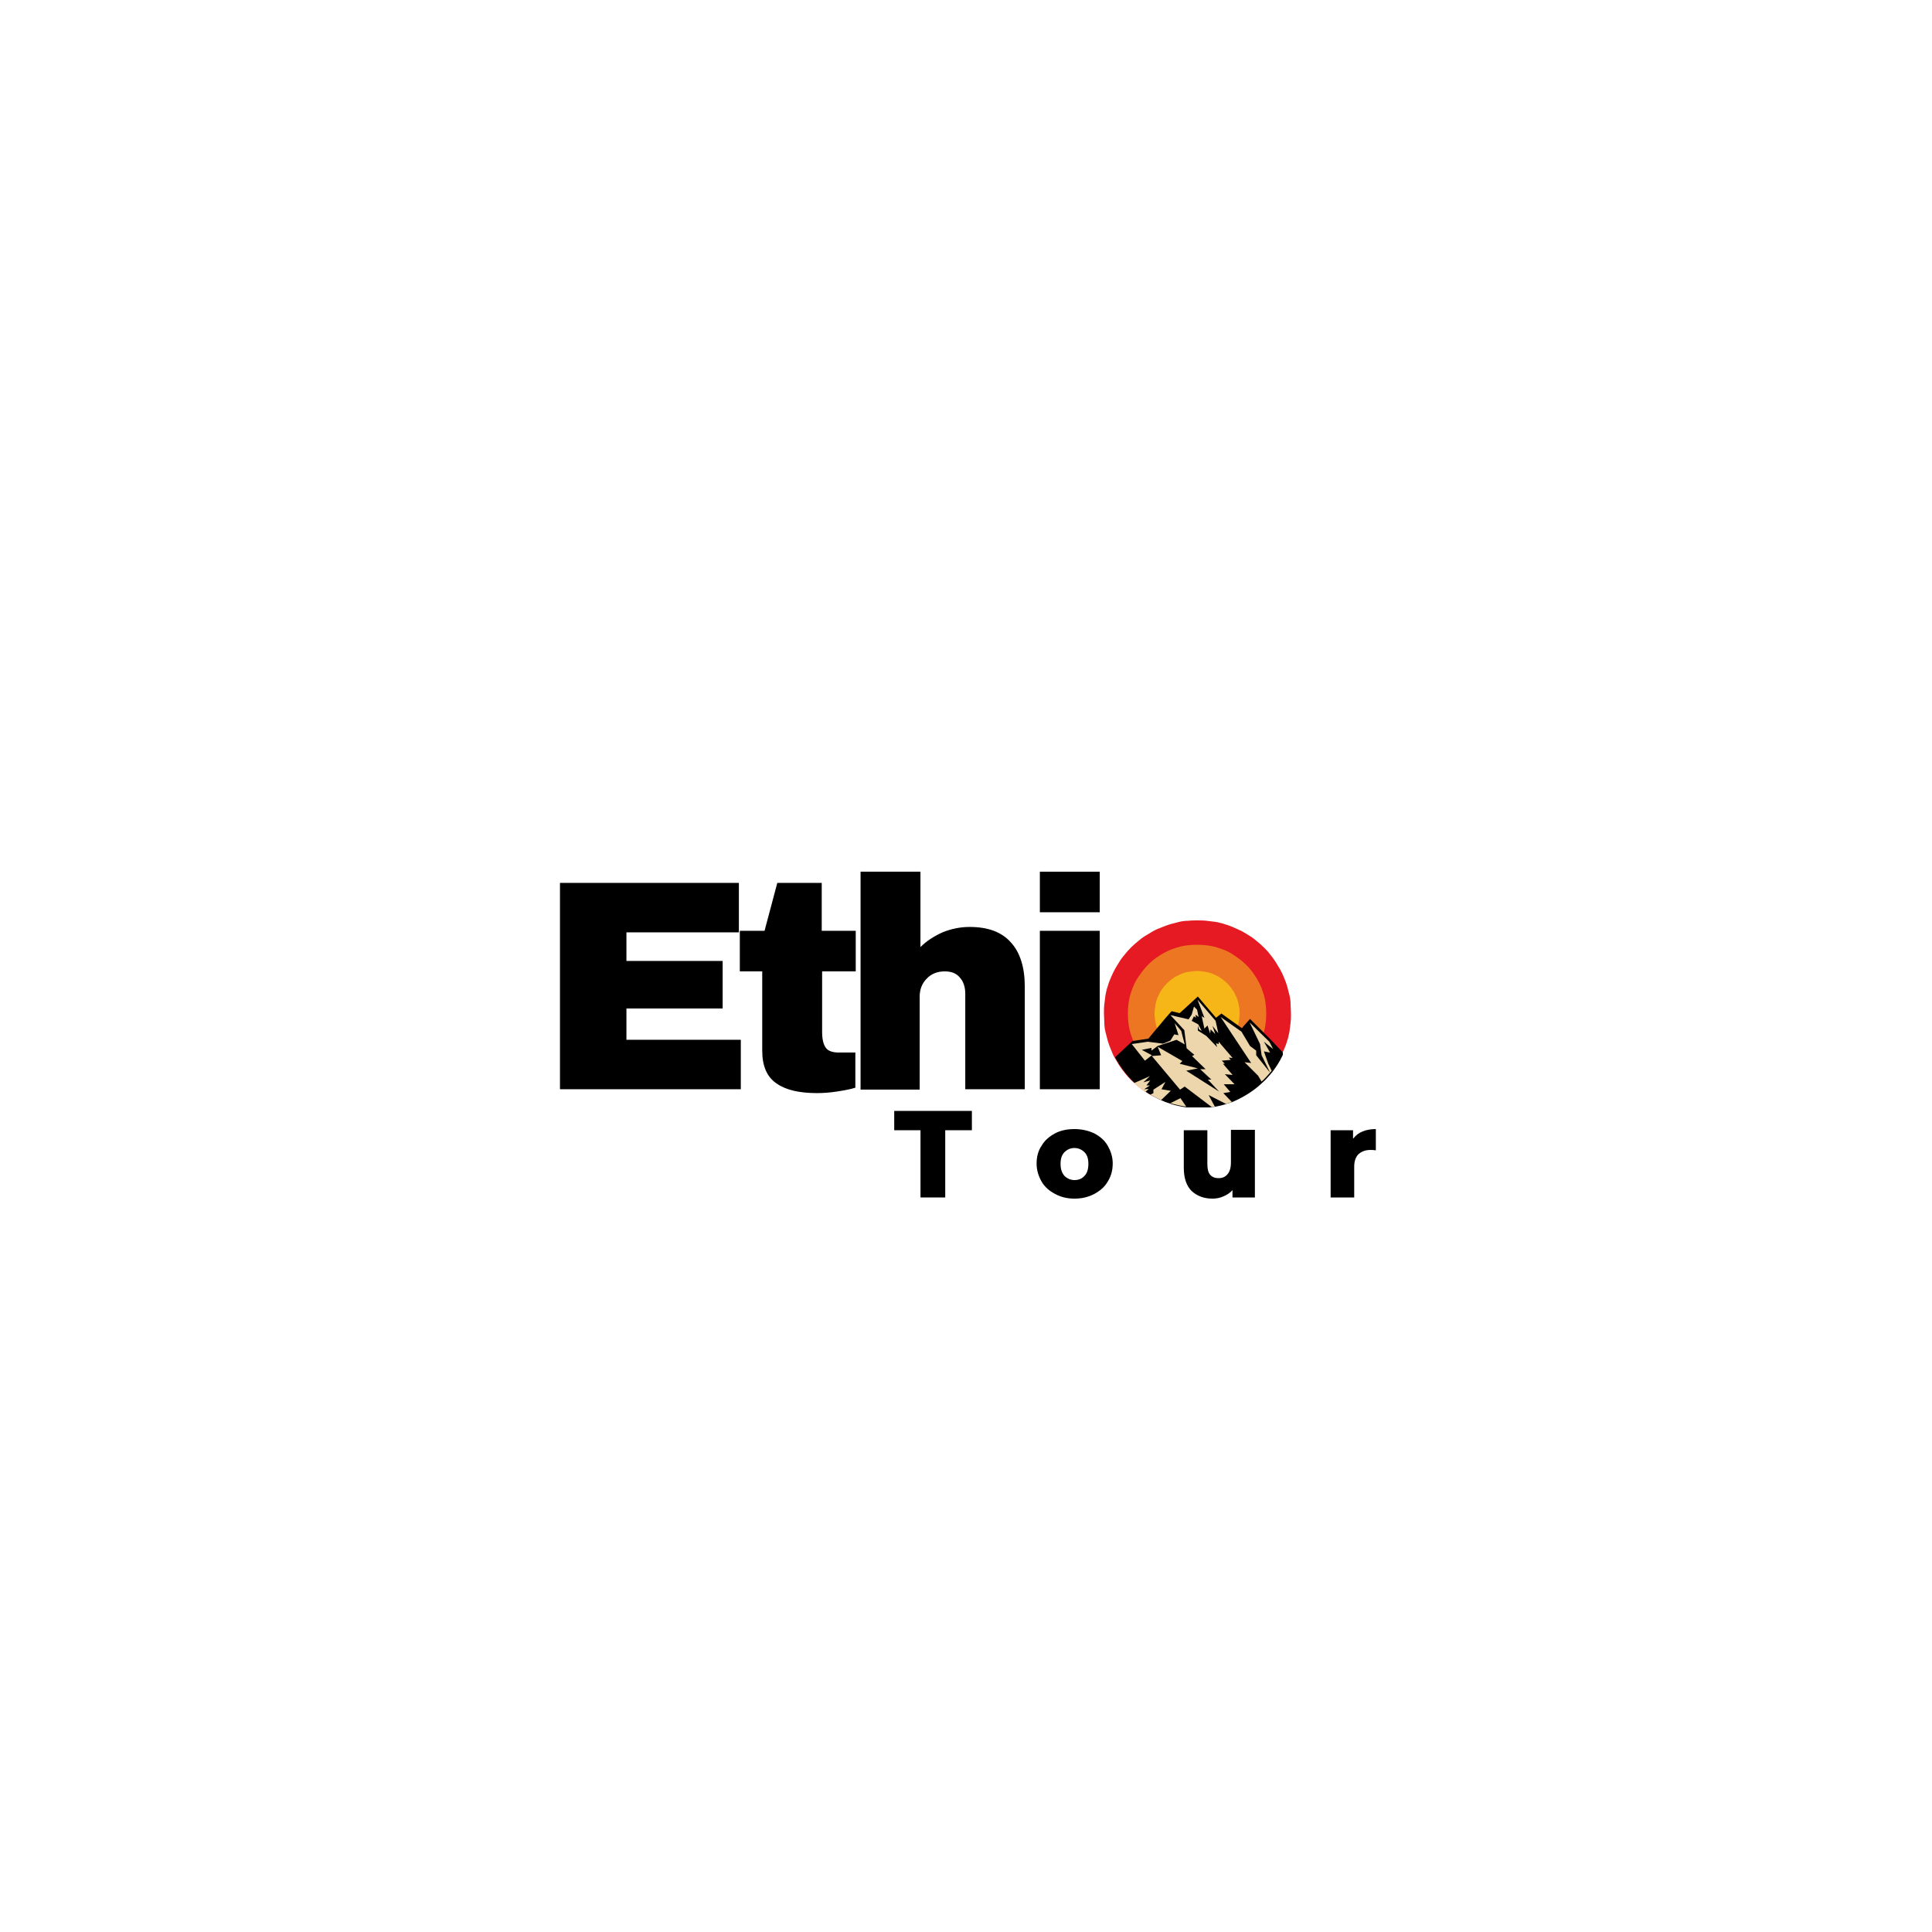 <?xml version="1.0" encoding="utf-8"?>
<!-- Generator: Adobe Illustrator 26.3.1, SVG Export Plug-In . SVG Version: 6.00 Build 0)  -->
<svg version="1.1" id="Layer_1" xmlns="http://www.w3.org/2000/svg" xmlns:xlink="http://www.w3.org/1999/xlink" x="0px" y="0px"
	 viewBox="0 0 500 500" style="enable-background:new 0 0 500 500;" xml:space="preserve">
<style type="text/css">
	.st0{clip-path:url(#SVGID_00000016045869927921613030000012262052169326607233_);}
	.st1{fill:#E61A23;}
	.st2{fill:#ED7622;}
	.st3{fill:#F7B618;}
	.st4{clip-path:url(#SVGID_00000014619094440493135130000015743341631012543128_);}
	.st5{clip-path:url(#SVGID_00000111869853189491290580000009694424043023294120_);}
	.st6{fill:#EDD6AB;}
</style>
<g>
	<g transform="translate(103.82, 208.593)">
		<g>
			<path d="M41.1,19.9h46.3v12.8H58.3v7.4h24.9v12.3H58.3v8.1h29.6v12.8H41.1V19.9z"/>
		</g>
	</g>
</g>
<g>
	<g transform="translate(146.564, 208.593)">
		<g>
			<path d="M74.9,32.3v10.5h-8.7v15.6c0,1.9,0.3,3.2,0.9,4.1c0.6,0.9,1.8,1.3,3.4,1.3h4.3v9.1c-1.2,0.4-2.9,0.7-4.8,1
				c-2,0.3-3.7,0.4-5.1,0.4c-4.6,0-8.1-0.8-10.5-2.5c-2.5-1.7-3.7-4.5-3.7-8.5V42.8h-5.8V32.3h6.4l3.3-12.4h11.5v12.4H74.9z"/>
		</g>
	</g>
</g>
<g>
	<g transform="translate(170.912, 208.593)">
		<g>
			<path d="M67.2,36.6c1.7-1.7,3.6-2.9,5.8-3.9c2.2-0.9,4.6-1.4,7-1.4c4.8,0,8.3,1.3,10.7,4c2.4,2.6,3.6,6.5,3.6,11.4v26.6H78.9
				V48.6c0-1.8-0.5-3.2-1.4-4.2c-0.9-1.1-2.2-1.6-3.9-1.6c-1.9,0-3.5,0.6-4.7,1.9c-1.2,1.2-1.8,2.8-1.8,4.6v24.1H51.8V17h15.5V36.6z
				"/>
		</g>
	</g>
</g>
<g>
	<g transform="translate(210.016, 208.593)">
		<g>
			<path d="M59.1,27.5V17h15.5v10.5H59.1z M59.1,73.3v-41h15.5v41H59.1z"/>
		</g>
	</g>
</g>
<g>
	<g transform="translate(227.021, 208.593)">
		<g>
			<path d="M82.8,31.4c7.2,0,12.9,1.8,17,5.5c4.1,3.6,6.2,9,6.2,16c0,7-2.1,12.3-6.2,16c-4.1,3.6-9.8,5.5-17,5.5
				c-7.2,0-12.8-1.8-16.9-5.4c-4.1-3.6-6.1-9-6.1-16s2-12.4,6.1-16C69.9,33.2,75.6,31.4,82.8,31.4z M82.8,41.9
				c-5.1,0-7.6,2.9-7.6,8.8v4.4c0,5.8,2.5,8.7,7.6,8.7c5.1,0,7.7-2.9,7.7-8.7v-4.4C90.5,44.8,87.9,41.9,82.8,41.9z"/>
		</g>
	</g>
</g>
<g>
	<g transform="translate(182.225, 232.403)">
		<g>
			<path d="M56.1,60.1h-6.9v-5h20.1v5h-6.9v17.4h-6.4V60.1z"/>
		</g>
	</g>
</g>
<g>
	<g transform="translate(212.971, 232.403)">
		<g>
			<path d="M65.1,77.8c-1.9,0-3.5-0.4-5-1.2c-1.5-0.8-2.7-1.8-3.5-3.2c-0.8-1.4-1.3-2.9-1.3-4.7c0-1.7,0.4-3.3,1.3-4.6
				c0.8-1.4,2-2.4,3.5-3.2c1.5-0.8,3.2-1.1,5-1.1c1.9,0,3.6,0.4,5.1,1.1c1.5,0.8,2.7,1.8,3.5,3.2c0.8,1.4,1.3,2.9,1.3,4.6
				c0,1.7-0.4,3.3-1.3,4.7c-0.8,1.4-2,2.4-3.5,3.2C68.7,77.4,67,77.8,65.1,77.8z M65.1,73c1.1,0,2-0.4,2.6-1.1c0.7-0.7,1-1.8,1-3.1
				c0-1.3-0.3-2.3-1-3c-0.7-0.7-1.6-1.1-2.6-1.1c-1.1,0-1.9,0.4-2.6,1.1c-0.7,0.7-1,1.7-1,3c0,1.3,0.3,2.3,1,3.1
				C63.2,72.6,64.1,73,65.1,73z"/>
		</g>
	</g>
</g>
<g>
	<g transform="translate(244.564, 232.403)">
		<g>
			<path d="M80.2,60.1v17.4h-5.8v-1.9c-0.6,0.7-1.4,1.2-2.3,1.6c-0.9,0.4-1.8,0.6-2.9,0.6c-2.2,0-4-0.7-5.4-2c-1.3-1.3-2-3.3-2-6
				v-9.7h6.1v8.7c0,1.3,0.2,2.2,0.7,2.8c0.5,0.6,1.2,0.9,2.2,0.9c1,0,1.7-0.3,2.3-1c0.6-0.7,0.9-1.7,0.9-3.1v-8.4H80.2z"/>
		</g>
	</g>
</g>
<g>
	<g transform="translate(276.868, 232.403)">
		<g>
			<path d="M73.4,62.2c0.6-0.8,1.4-1.4,2.4-1.8c1-0.4,2.1-0.6,3.4-0.6v5.5c-0.6-0.1-1-0.1-1.4-0.1c-1.3,0-2.3,0.4-3.1,1.1
				c-0.7,0.7-1.1,1.8-1.1,3.2v8h-6.1V60.1h5.8V62.2z"/>
		</g>
	</g>
</g>
<g>
	<defs>
		<rect id="SVGID_1_" x="285.6" y="238.1" width="48.5" height="48.5"/>
	</defs>
	<clipPath id="SVGID_00000178179013265452326740000005567097353434876323_">
		<use xlink:href="#SVGID_1_"  style="overflow:visible;"/>
	</clipPath>
	<g style="clip-path:url(#SVGID_00000178179013265452326740000005567097353434876323_);">
		<path class="st1" d="M334.1,262.3c0,0.8,0,1.6-0.1,2.4s-0.2,1.6-0.3,2.4c-0.2,0.8-0.3,1.5-0.6,2.3c-0.2,0.8-0.5,1.5-0.8,2.2
			c-0.3,0.7-0.6,1.4-1,2.2c-0.4,0.7-0.8,1.4-1.2,2c-0.4,0.7-0.9,1.3-1.4,1.9c-0.5,0.6-1,1.2-1.6,1.8c-0.6,0.6-1.1,1.1-1.8,1.6
			c-0.6,0.5-1.3,1-1.9,1.4c-0.7,0.4-1.3,0.8-2,1.2c-0.7,0.4-1.4,0.7-2.2,1c-0.7,0.3-1.5,0.6-2.2,0.8c-0.8,0.2-1.5,0.4-2.3,0.6
			c-0.8,0.2-1.6,0.3-2.4,0.3c-0.8,0.1-1.6,0.1-2.4,0.1c-0.8,0-1.6,0-2.4-0.1c-0.8-0.1-1.6-0.2-2.4-0.3c-0.8-0.2-1.5-0.3-2.3-0.6
			c-0.8-0.2-1.5-0.5-2.2-0.8c-0.7-0.3-1.4-0.6-2.2-1c-0.7-0.4-1.4-0.8-2-1.2c-0.7-0.4-1.3-0.9-1.9-1.4c-0.6-0.5-1.2-1-1.8-1.6
			c-0.6-0.6-1.1-1.2-1.6-1.8c-0.5-0.6-1-1.3-1.4-1.9c-0.4-0.7-0.8-1.3-1.2-2c-0.4-0.7-0.7-1.4-1-2.2c-0.3-0.7-0.6-1.5-0.8-2.2
			s-0.4-1.5-0.6-2.3c-0.2-0.8-0.3-1.6-0.3-2.4s-0.1-1.6-0.1-2.4c0-0.8,0-1.6,0.1-2.4s0.2-1.6,0.3-2.4c0.2-0.8,0.3-1.6,0.6-2.3
			c0.2-0.8,0.5-1.5,0.8-2.2c0.3-0.7,0.6-1.4,1-2.1c0.4-0.7,0.8-1.4,1.2-2c0.4-0.7,0.9-1.3,1.4-1.9c0.5-0.6,1-1.2,1.6-1.8
			c0.6-0.6,1.2-1.1,1.8-1.6c0.6-0.5,1.2-1,1.9-1.4c0.7-0.4,1.3-0.8,2-1.2c0.7-0.4,1.4-0.7,2.2-1s1.5-0.6,2.2-0.8
			c0.8-0.2,1.5-0.4,2.3-0.6c0.8-0.2,1.6-0.3,2.4-0.3c0.8-0.1,1.6-0.1,2.4-0.1c0.8,0,1.6,0,2.4,0.1c0.8,0.1,1.6,0.2,2.4,0.3
			c0.8,0.2,1.6,0.3,2.3,0.6c0.8,0.2,1.5,0.5,2.2,0.8s1.4,0.6,2.2,1c0.7,0.4,1.4,0.8,2,1.2c0.7,0.4,1.3,0.9,1.9,1.4
			c0.6,0.5,1.2,1,1.8,1.6c0.6,0.6,1.1,1.1,1.6,1.8c0.5,0.6,1,1.3,1.4,1.9c0.4,0.7,0.8,1.3,1.2,2c0.4,0.7,0.7,1.4,1,2.1
			c0.3,0.7,0.6,1.5,0.8,2.2c0.2,0.8,0.4,1.5,0.6,2.3c0.2,0.8,0.3,1.6,0.3,2.4S334.1,261.5,334.1,262.3z"/>
	</g>
</g>
<path class="st2" d="M327.7,262.3c0,1.2-0.1,2.3-0.3,3.5c-0.2,1.2-0.6,2.3-1,3.4c-0.4,1.1-1,2.1-1.7,3.1c-0.7,1-1.4,1.9-2.2,2.7
	c-0.8,0.8-1.7,1.6-2.7,2.2c-1,0.7-2,1.2-3.1,1.6c-1.1,0.4-2.2,0.8-3.4,1c-1.2,0.2-2.3,0.3-3.5,0.3c-1.2,0-2.3-0.1-3.5-0.3
	c-1.2-0.2-2.3-0.6-3.4-1c-1.1-0.4-2.1-1-3.1-1.6c-1-0.7-1.9-1.4-2.7-2.2s-1.6-1.7-2.2-2.7c-0.7-1-1.2-2-1.7-3.1
	c-0.4-1.1-0.8-2.2-1-3.4c-0.2-1.1-0.3-2.3-0.3-3.5s0.1-2.3,0.3-3.5c0.2-1.2,0.6-2.3,1-3.3c0.4-1.1,1-2.1,1.7-3.1
	c0.7-1,1.4-1.9,2.2-2.7c0.8-0.8,1.7-1.6,2.7-2.2c1-0.7,2-1.2,3.1-1.7c1.1-0.4,2.2-0.8,3.4-1c1.1-0.2,2.3-0.3,3.5-0.3
	c1.2,0,2.3,0.1,3.5,0.3c1.2,0.2,2.3,0.6,3.4,1c1.1,0.4,2.1,1,3.1,1.7c1,0.7,1.9,1.4,2.7,2.2c0.8,0.8,1.6,1.7,2.2,2.7
	c0.7,1,1.2,2,1.7,3.1c0.4,1.1,0.8,2.2,1,3.3C327.6,260,327.7,261.2,327.7,262.3z"/>
<path class="st3" d="M320.8,262.3c0,0.7-0.1,1.4-0.2,2.1c-0.1,0.7-0.3,1.4-0.6,2.1c-0.3,0.7-0.6,1.3-1,1.9c-0.4,0.6-0.9,1.2-1.4,1.7
	c-0.5,0.5-1.1,1-1.7,1.4c-0.6,0.4-1.2,0.7-1.9,1c-0.7,0.3-1.4,0.5-2.1,0.6c-0.7,0.1-1.4,0.2-2.1,0.2c-0.7,0-1.4-0.1-2.1-0.2
	c-0.7-0.1-1.4-0.3-2.1-0.6c-0.7-0.3-1.3-0.6-1.9-1c-0.6-0.4-1.2-0.9-1.7-1.4c-0.5-0.5-1-1.1-1.4-1.7c-0.4-0.6-0.7-1.2-1-1.9
	c-0.3-0.7-0.5-1.4-0.6-2.1c-0.1-0.7-0.2-1.4-0.2-2.1c0-0.7,0.1-1.4,0.2-2.1c0.1-0.7,0.3-1.4,0.6-2.1c0.3-0.7,0.6-1.3,1-1.9
	c0.4-0.6,0.9-1.2,1.4-1.7c0.5-0.5,1.1-1,1.7-1.4c0.6-0.4,1.2-0.7,1.9-1c0.7-0.3,1.3-0.5,2.1-0.6c0.7-0.1,1.4-0.2,2.1-0.2
	c0.7,0,1.4,0.1,2.1,0.2c0.7,0.1,1.4,0.3,2.1,0.6c0.7,0.3,1.3,0.6,1.9,1c0.6,0.4,1.2,0.9,1.7,1.4c0.5,0.5,1,1.1,1.4,1.7
	c0.4,0.6,0.7,1.2,1,1.9c0.3,0.7,0.5,1.4,0.6,2.1C320.8,260.9,320.8,261.6,320.8,262.3z"/>
<g>
	<defs>
		<rect id="SVGID_00000036962857398175876350000004630277077895165361_" x="287.4" y="257.8" width="44.6" height="28.8"/>
	</defs>
	<clipPath id="SVGID_00000039856819770346684650000003977860473878483845_">
		<use xlink:href="#SVGID_00000036962857398175876350000004630277077895165361_"  style="overflow:visible;"/>
	</clipPath>
	<g style="clip-path:url(#SVGID_00000039856819770346684650000003977860473878483845_);">
		<path d="M329,269.2l-3.2-3.2l-2.3-2.3l-1.7,1.9l-0.4,0.5l-3.2-2.3l-2.1-1.5l-1.4,1.1l-4.7-5.5l-4.7,4.3l-2.1-0.5l-1.5,1.7
			l-3.1,3.7l-1.4,1.7l-2,0.3l-2.1,0.3l-1.5,1.4l-3,2.8c0.1,0.2,0.2,0.4,0.3,0.6c0.9,1.6,2,3.1,3.2,4.5c0.1,0.1,0.1,0.1,0.2,0.2
			c0.5,0.5,0.9,1,1.4,1.4c0.9,0.8,1.9,1.6,2.9,2.3c0.4,0.3,0.8,0.5,1.3,0.8c0.9,0.5,1.8,1,2.8,1.4c0.3,0.1,0.6,0.3,0.9,0.4
			c0.4,0.1,0.8,0.3,1.2,0.4c0.1,0,0.2,0,0.2,0.1c1.3,0.4,2.7,0.7,4.1,0.9c0.8,0.1,1.6,0.2,2.4,0.2c0.2,0,0.4,0,0.6,0
			c1.3,0,2.5-0.1,3.7-0.3c0.3,0,0.5-0.1,0.8-0.1c1-0.2,1.9-0.4,2.8-0.7c0.5-0.2,1-0.3,1.5-0.5c2.9-1.2,5.6-2.9,7.8-5
			c0.8-0.7,1.5-1.5,2.2-2.3c0,0,0,0,0,0c0.1-0.2,0.3-0.3,0.4-0.5c1-1.3,1.9-2.7,2.6-4.2c0.1-0.2,0.2-0.4,0.3-0.6L329,269.2z"/>
	</g>
</g>
<g>
	<defs>
		<rect id="SVGID_00000083783570334383813260000001281512118758446721_" x="292.1" y="257.8" width="37.6" height="28.8"/>
	</defs>
	<clipPath id="SVGID_00000094616692532609051130000012782446793236762497_">
		<use xlink:href="#SVGID_00000083783570334383813260000001281512118758446721_"  style="overflow:visible;"/>
	</clipPath>
	<g style="clip-path:url(#SVGID_00000094616692532609051130000012782446793236762497_);">
		<path class="st6" d="M300.6,281.9l1-1.9l-3.1,2v0.9l-0.8,0.4c0.9,0.5,1.8,1,2.8,1.4l2.5-2.4L300.6,281.9z M296.1,281.9l1.5-1h-0.9
			l1-1.3l-1.8,0.5l1.7-1.6l-4.1,1.8c0.9,0.8,1.9,1.6,2.9,2.3l0.9-0.8L296.1,281.9z M302.9,285.5c1.3,0.4,2.7,0.7,4.1,0.9l-1.5-2.2
			L302.9,285.5z M318.4,282.6l-1.7-2h2.8L317,278l2,0.2l-2.5-2.9h0.5l-0.8-0.8l2.3-0.2l-0.5-0.6l1,0.1l-3.6-4.2v0.6l-0.7-0.2l0.3,1
			l-2.8-2.9l-2.2-1.4v-1.2l0.3,0.9l0.7,0.4l-0.9-1.7l-1.7-0.9l0.6-1.2l0.5,0.4l-0.1-0.8l0.8,0.6l-0.4-1.9l-0.8-0.8l-0.6,2.1
			l-0.8,1.2l-2.6-0.6l-2.1-0.5l3.6,3.9l0.6,4.7l2,1.7l-0.6,0.3l3.5,3.4h-1.4l2.9,2.7h-0.9l2.9,3.1l-8.5-5.4l3-0.6l-4.7-1.2l0.7-0.7
			l-6.4-3.7l0.9,2.2l-2.4,0.2l7.3,8.7l1.2-0.8l7,5.3c0.3,0,0.5-0.1,0.8-0.1l-1.6-3l4.5,2.3c0.5-0.2,1-0.3,1.5-0.5l-2.2-2.3
			L318.4,282.6L318.4,282.6z M327.1,272.1l1.6,0.3l-1.6-2.8l2.4,1.9l-1-1.9l-5.1-5l2.7,5.6l0.4,2.9l2.2,4.5c0.1-0.2,0.3-0.3,0.4-0.5
			l-0.9-1.9L327.1,272.1z M325.1,271.9l-1.6-1.2l-2.2-3.7l-5.4-3.8l7.9,11.9l-1.7-0.2l3.5,3.5l0.9,1.5c0.8-0.7,1.5-1.5,2.2-2.3
			l-3.6-4.5L325.1,271.9L325.1,271.9z M298.1,273.1l-2.6-1.4l2.5-0.5v0.7l1.6-1.2l4.9-1.6l2.1,1.2l-0.9-3.5l-1.7-2l1,3.1l-1.1-0.2
			l-1,1.6l-1.9,0.8l-4-0.5l-4.1,0.6l3.4,4.3L298.1,273.1z M311,263l0.7,3.2l0.8-0.8l0.7,2.1l0.1-1.1l1.2,1.2l-0.7-2.1l1.5,1.9
			l-0.7-3.2l-4.7-5.5l1.8,4.7L311,263z"/>
	</g>
</g>
</svg>
